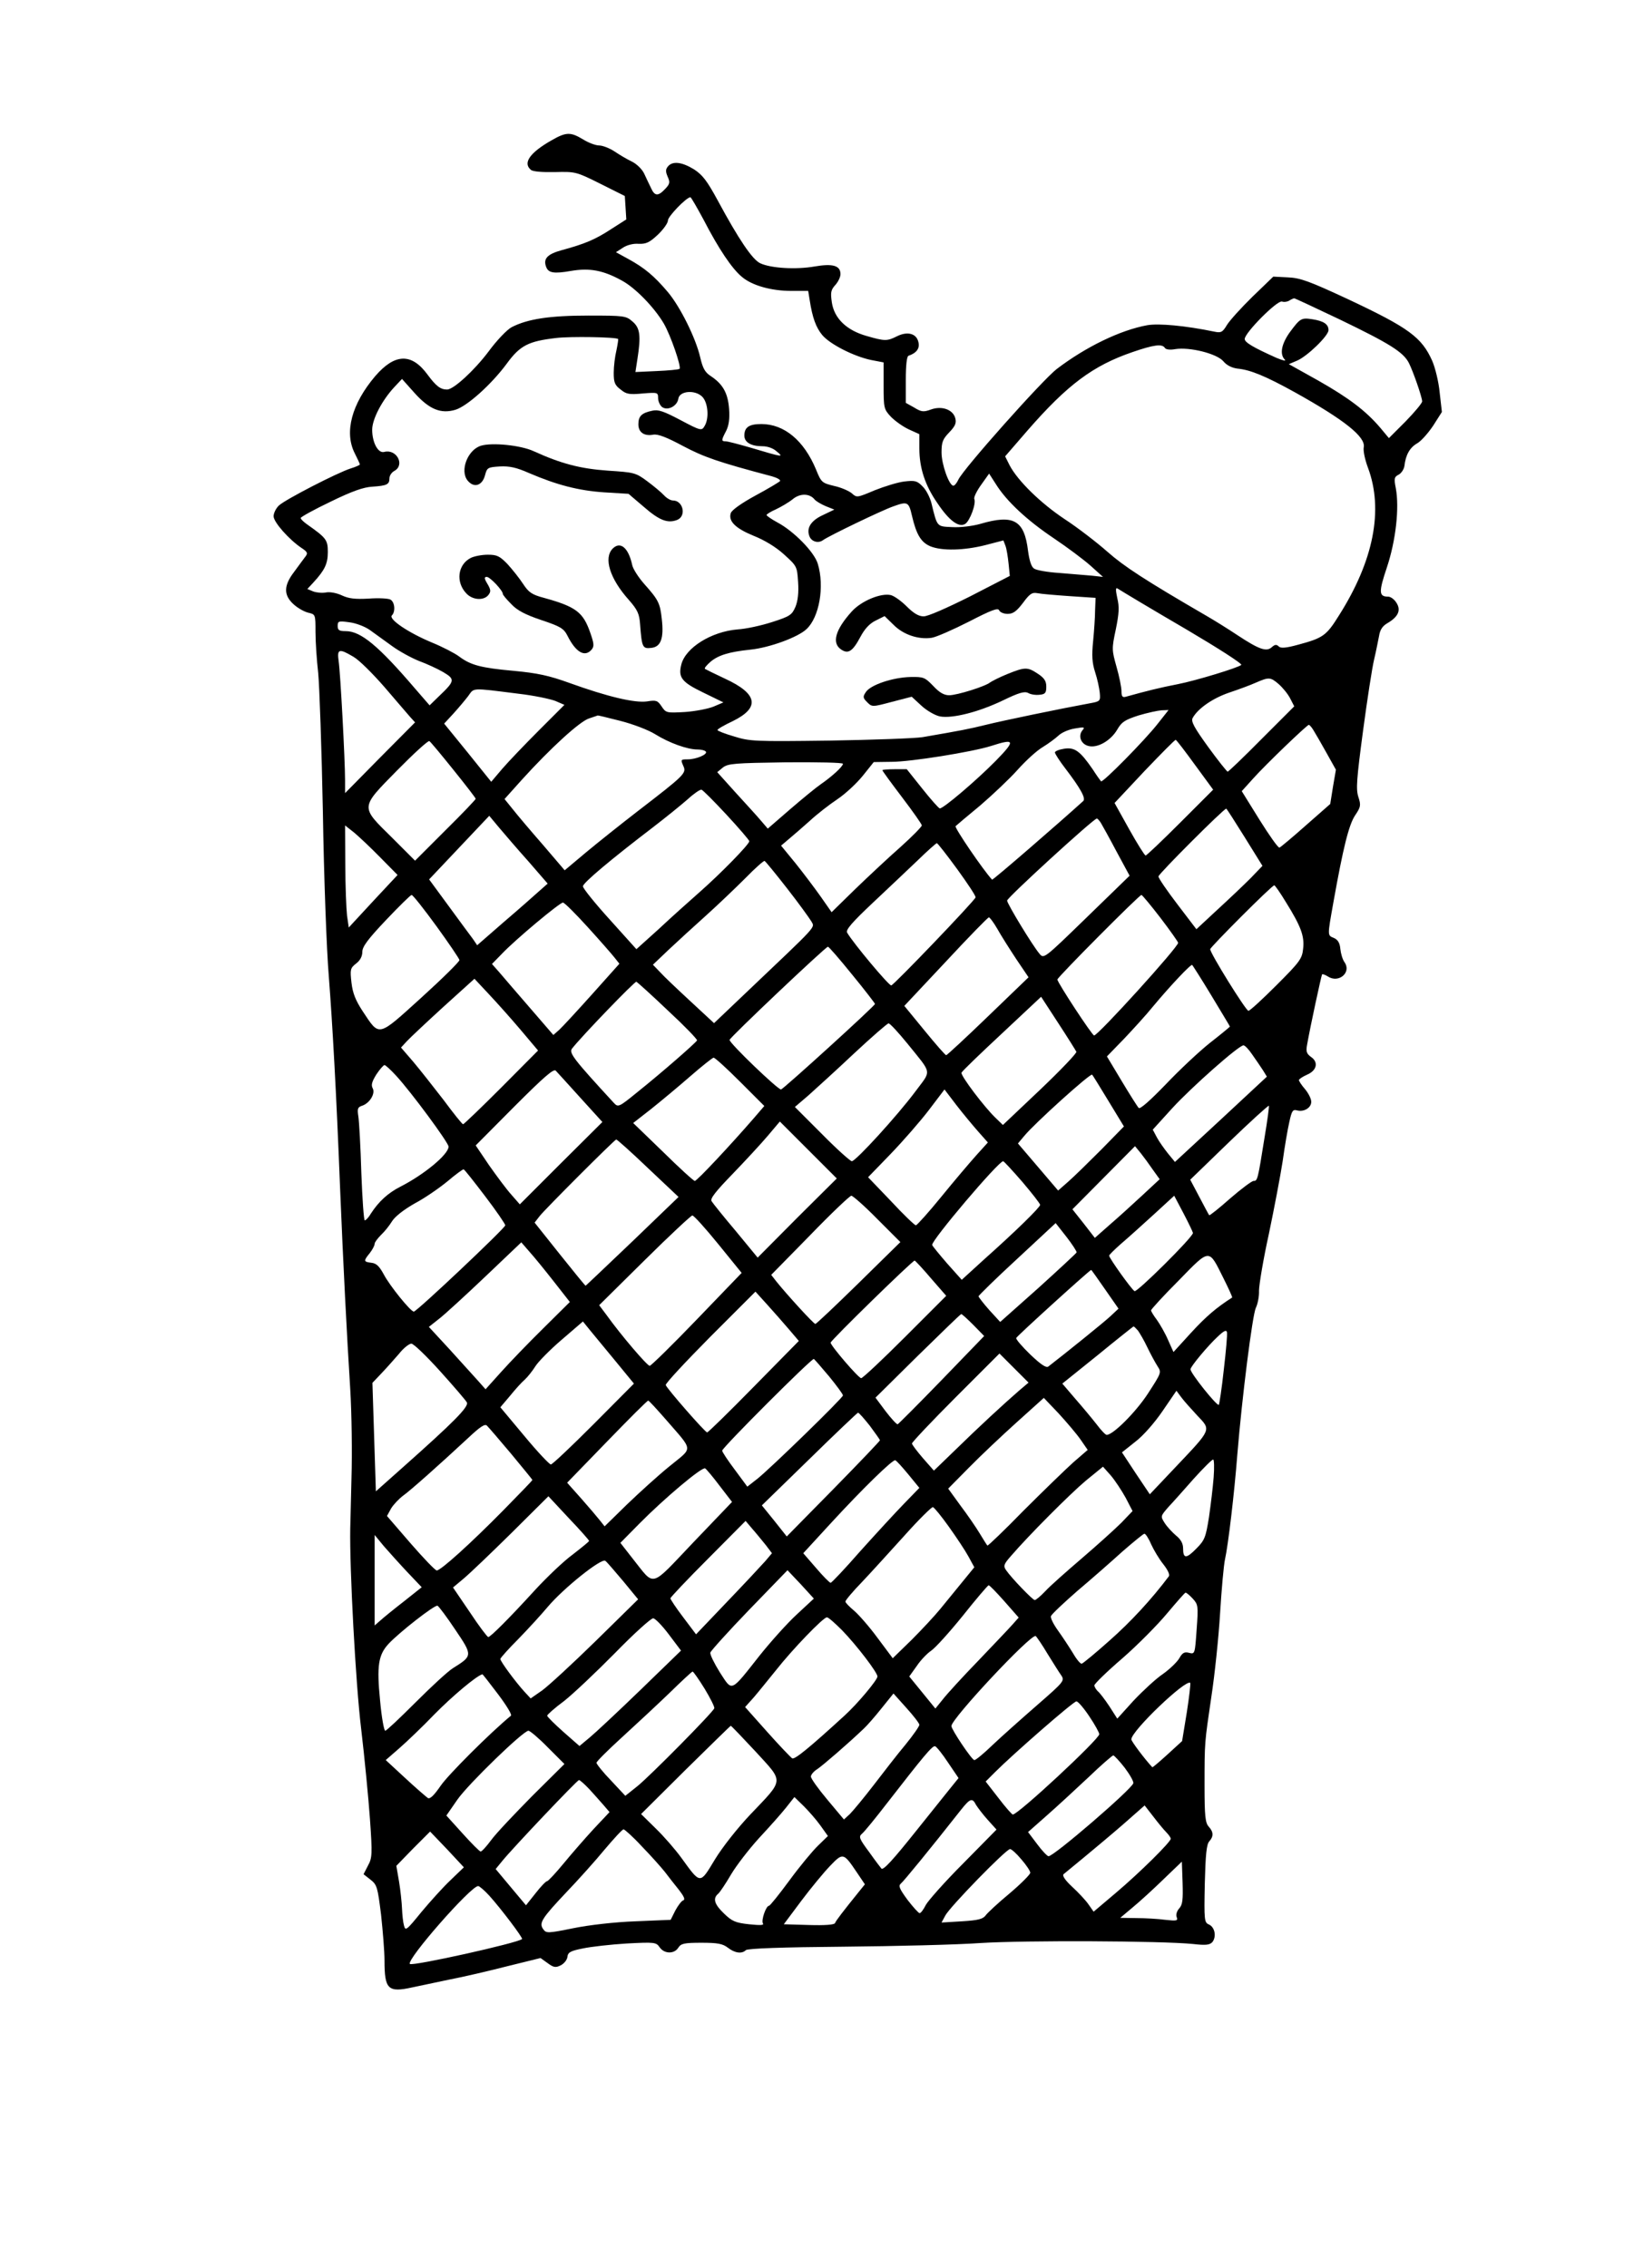 <?xml version="1.0" standalone="no"?>
<!DOCTYPE svg PUBLIC "-//W3C//DTD SVG 20010904//EN"
 "http://www.w3.org/TR/2001/REC-SVG-20010904/DTD/svg10.dtd">
<svg version="1.0" xmlns="http://www.w3.org/2000/svg"
 width="667pt" height="920pt" viewBox="0 0 667 920"
 preserveAspectRatio="xMidYMid meet">
<g transform="translate(0,920) scale(0.1,-0.1)"
fill="#000000" stroke="none">
<path d="M2238 8631 c-88 -50 -118 -92 -84 -120 8 -7 46 -10 97 -9 83 2 86 2
184 -47 l100 -50 3 -47 3 -48 -61 -39 c-64 -42 -106 -60 -202 -86 -58 -16 -75
-35 -62 -68 9 -24 31 -28 100 -16 76 13 131 3 207 -39 54 -29 131 -108 170
-174 28 -48 72 -176 64 -184 -3 -3 -45 -7 -92 -9 l-87 -4 8 52 c15 95 11 127
-20 153 -26 23 -34 24 -179 24 -158 0 -247 -14 -311 -47 -19 -10 -61 -54 -94
-99 -58 -77 -142 -154 -168 -154 -27 0 -45 14 -79 60 -65 89 -133 87 -213 -6
-95 -112 -126 -227 -83 -312 11 -22 21 -43 21 -46 0 -2 -17 -10 -37 -16 -56
-18 -265 -126 -291 -150 -12 -11 -22 -31 -22 -44 0 -24 63 -95 114 -129 24
-16 26 -21 14 -36 -7 -10 -28 -37 -45 -61 -42 -55 -43 -93 -3 -130 17 -16 44
-31 60 -35 30 -7 30 -7 30 -78 0 -40 5 -115 11 -167 5 -52 14 -306 19 -565 4
-258 15 -558 24 -665 15 -196 30 -459 46 -865 12 -292 27 -590 41 -810 6 -99
8 -261 5 -360 -2 -99 -5 -191 -5 -205 -3 -162 22 -630 44 -810 14 -118 30
-284 36 -369 10 -142 9 -157 -8 -188 l-18 -35 28 -22 c27 -21 29 -31 43 -142
7 -65 14 -149 14 -186 0 -117 14 -131 113 -109 23 5 89 19 147 31 58 11 165
36 239 55 l134 33 28 -20 c24 -18 33 -20 53 -10 13 6 26 21 28 34 2 19 12 25
63 35 33 7 113 16 178 20 113 6 119 5 133 -15 19 -28 60 -28 76 -2 11 17 24
20 94 20 66 0 86 -4 107 -20 28 -22 57 -26 73 -10 7 7 150 12 395 14 211 2
463 8 559 15 175 11 732 9 860 -4 53 -6 68 -4 79 8 17 22 10 60 -14 71 -19 8
-20 17 -17 165 3 117 7 160 18 172 18 20 18 38 -2 60 -14 15 -17 44 -17 166 0
180 0 172 28 363 13 85 29 236 35 335 6 99 15 198 20 220 13 58 38 269 50 425
19 232 61 564 75 595 8 16 14 48 13 70 0 22 17 126 40 230 22 105 47 237 56
295 8 58 20 129 27 159 10 46 14 52 32 47 28 -7 57 11 57 35 0 12 -11 34 -25
51 -14 16 -25 33 -25 37 0 4 15 14 33 22 40 17 47 51 16 72 -18 13 -21 22 -16
49 13 74 58 282 61 286 2 2 13 -2 24 -9 44 -28 96 17 67 58 -8 11 -15 35 -17
54 -2 24 -10 37 -25 44 -28 12 -28 5 -3 146 39 218 62 313 88 352 23 34 24 41
13 75 -10 31 -7 72 19 267 17 127 37 257 45 290 8 33 16 76 20 95 4 26 14 41
35 53 44 26 55 53 35 83 -8 13 -23 24 -33 24 -38 0 -39 18 -5 119 36 108 51
241 36 321 -8 40 -6 46 12 55 11 6 21 22 23 35 5 45 22 75 52 92 16 9 45 42
65 72 l35 55 -9 79 c-4 43 -18 100 -30 128 -43 96 -94 134 -343 251 -155 72
-192 86 -243 88 l-59 3 -84 -81 c-46 -45 -93 -97 -104 -115 -18 -30 -24 -33
-52 -27 -116 24 -224 34 -271 26 -110 -20 -250 -88 -368 -178 -58 -45 -380
-406 -399 -449 -6 -13 -15 -24 -20 -24 -17 0 -48 86 -48 135 0 42 5 54 31 81
24 25 30 38 25 57 -9 36 -55 52 -99 36 -30 -11 -39 -10 -68 8 l-34 19 0 94 c0
58 4 95 11 97 33 11 47 31 40 56 -8 35 -45 44 -87 23 -40 -20 -49 -20 -122 1
-82 23 -132 71 -142 136 -6 41 -4 51 14 71 11 12 21 32 21 44 0 35 -31 44
-106 31 -75 -13 -176 -7 -219 13 -32 14 -89 99 -173 255 -43 79 -61 103 -96
126 -49 30 -87 35 -106 12 -10 -12 -10 -21 -1 -42 10 -22 9 -29 -10 -49 -29
-31 -43 -30 -58 4 -7 15 -20 41 -28 59 -9 18 -31 39 -50 48 -19 9 -51 28 -70
41 -20 13 -48 24 -62 24 -14 0 -44 11 -66 25 -50 30 -68 30 -127 -4z m617
-323 c61 -118 115 -198 155 -231 41 -35 119 -57 201 -57 l68 0 6 -37 c11 -72
26 -112 51 -142 31 -37 127 -86 197 -101 l52 -10 0 -95 c0 -90 1 -95 30 -126
17 -17 49 -40 73 -51 l42 -19 0 -58 c0 -79 23 -150 74 -223 47 -70 86 -99 112
-83 19 12 45 82 37 101 -3 7 10 33 28 58 l32 45 27 -42 c44 -71 129 -149 235
-220 55 -37 122 -87 150 -112 l50 -45 -45 5 c-25 2 -84 7 -132 11 -47 3 -94
11 -103 18 -11 7 -19 34 -24 71 -15 125 -58 150 -194 110 -32 -9 -81 -15 -114
-13 -63 3 -60 -1 -84 97 -6 24 -22 55 -36 68 -22 23 -31 25 -74 20 -26 -3 -81
-20 -121 -36 -71 -30 -72 -30 -92 -12 -12 10 -44 24 -72 30 -49 12 -52 14 -73
66 -49 118 -129 185 -222 185 -50 0 -69 -13 -69 -47 0 -27 27 -43 73 -43 21 0
44 -8 58 -21 29 -24 29 -25 -105 15 -48 14 -94 26 -102 26 -18 0 -18 4 2 42
11 22 15 49 12 90 -5 64 -25 100 -75 133 -23 15 -32 32 -42 75 -18 79 -82 207
-132 266 -55 65 -95 98 -159 133 l-51 28 28 18 c16 11 43 18 64 16 30 -1 44 5
78 37 22 21 41 47 41 58 0 16 74 93 91 94 3 0 27 -42 54 -92z m2581 -404 c203
-98 257 -132 280 -176 18 -36 53 -137 54 -156 0 -7 -30 -43 -67 -81 l-68 -68
-35 42 c-58 68 -126 120 -251 191 l-120 67 33 14 c41 17 128 101 128 124 0 24
-20 37 -65 44 -46 7 -50 4 -93 -54 -33 -47 -41 -88 -19 -110 6 -7 -8 -3 -33 7
-94 42 -130 63 -130 77 0 25 131 157 151 152 9 -3 23 -1 30 4 8 5 17 9 20 9 3
0 86 -39 185 -86z m-2928 -79 c1 -1 -2 -22 -7 -46 -6 -24 -11 -65 -11 -91 0
-39 4 -50 28 -68 23 -19 35 -21 90 -16 60 5 62 4 62 -18 0 -13 7 -29 15 -36
22 -18 62 2 67 32 4 33 68 38 97 9 24 -24 29 -89 9 -120 -11 -19 -16 -18 -97
25 -68 36 -91 44 -115 38 -43 -9 -56 -22 -56 -55 0 -33 24 -49 61 -42 18 3 53
-10 120 -46 85 -45 142 -65 361 -123 21 -6 35 -14 33 -19 -3 -4 -48 -31 -100
-59 -57 -31 -96 -59 -100 -71 -11 -33 19 -62 92 -92 43 -17 90 -45 123 -75 53
-48 54 -49 58 -113 3 -43 -1 -77 -11 -101 -14 -32 -22 -38 -94 -61 -43 -14
-106 -28 -141 -30 -106 -9 -211 -74 -228 -143 -13 -52 2 -71 89 -113 l82 -40
-40 -17 c-22 -9 -74 -19 -116 -22 -75 -4 -77 -4 -95 23 -16 24 -22 26 -59 20
-50 -7 -160 19 -315 75 -83 30 -130 40 -226 49 -133 12 -174 23 -221 58 -17
13 -67 39 -111 57 -96 40 -177 95 -162 110 15 15 12 54 -6 64 -9 5 -49 7 -88
4 -56 -3 -81 0 -109 13 -21 10 -49 15 -64 12 -15 -3 -38 -1 -52 4 l-24 10 25
27 c46 50 58 76 58 123 0 49 -6 57 -84 112 -14 10 -26 21 -26 26 0 4 54 34
121 66 88 43 134 59 170 61 59 4 69 9 69 34 0 11 9 24 20 30 44 24 9 90 -41
77 -25 -7 -49 38 -49 90 0 43 40 119 89 172 l32 34 50 -56 c60 -67 107 -87
167 -69 48 15 146 103 208 187 54 74 88 91 200 104 57 7 242 4 252 -4z m2218
-36 c4 -7 21 -9 43 -5 58 9 167 -18 194 -49 14 -17 35 -27 57 -30 53 -5 114
-30 235 -97 199 -111 286 -180 278 -222 -3 -14 5 -51 17 -83 64 -171 23 -378
-118 -600 -51 -82 -65 -91 -165 -118 -51 -14 -71 -15 -79 -7 -9 9 -16 8 -28
-3 -22 -20 -52 -9 -140 49 -36 24 -92 59 -125 78 -248 144 -334 200 -402 260
-43 38 -121 98 -173 132 -98 65 -191 156 -224 219 l-18 36 90 104 c162 186
266 264 427 319 87 30 120 34 131 17z m-1421 -615 c6 -7 26 -19 45 -27 l35
-14 -48 -23 c-47 -22 -66 -52 -53 -85 8 -22 36 -30 55 -16 23 17 239 121 285
137 58 21 63 19 76 -38 18 -77 37 -108 75 -124 47 -19 136 -17 223 5 l73 19 8
-21 c5 -12 10 -45 13 -73 l5 -50 -161 -83 c-94 -47 -173 -82 -189 -81 -20 0
-41 13 -68 40 -22 22 -50 42 -64 46 -40 10 -120 -23 -159 -66 -67 -74 -82
-128 -44 -154 29 -20 47 -9 79 51 17 32 37 54 62 66 l36 18 36 -35 c39 -40
101 -61 155 -53 19 3 87 33 152 66 91 47 118 57 122 45 3 -7 18 -14 34 -14 22
0 36 10 62 44 28 38 37 44 59 40 14 -3 73 -8 131 -12 l105 -7 -2 -50 c0 -27
-4 -84 -8 -126 -6 -58 -4 -88 8 -125 9 -27 17 -65 19 -84 3 -34 2 -35 -42 -43
-115 -21 -352 -70 -420 -87 -69 -17 -100 -23 -257 -50 -32 -5 -202 -11 -378
-14 -305 -4 -323 -3 -387 17 -38 11 -68 23 -67 26 0 4 28 20 62 36 112 55 101
111 -31 172 -43 20 -79 38 -82 40 -3 3 7 15 23 29 31 26 74 40 162 49 77 8
192 50 227 83 52 48 74 173 46 265 -14 48 -98 133 -164 168 -24 13 -44 27 -44
30 0 3 17 14 38 23 21 10 52 28 68 41 30 25 69 24 89 -1z m1325 -419 c47 -28
130 -77 185 -109 122 -72 226 -138 221 -143 -11 -11 -185 -64 -257 -78 -72
-14 -125 -27 -211 -51 -14 -4 -18 1 -18 23 0 15 -9 60 -20 98 -19 68 -20 73
-3 152 13 64 15 91 6 127 -7 33 -7 44 1 39 6 -4 49 -30 96 -58z m-3130 -110
c19 -14 60 -43 90 -65 30 -22 80 -49 110 -61 30 -11 74 -31 98 -45 49 -29 48
-36 -16 -97 l-39 -38 -59 68 c-148 173 -220 233 -281 233 -27 0 -33 4 -33 21
0 20 4 21 47 15 26 -3 63 -17 83 -31z m-66 -109 c23 -13 79 -69 126 -123 46
-54 93 -108 104 -121 l20 -22 -142 -143 -142 -144 0 51 c0 84 -19 438 -26 484
-7 50 1 53 60 18z m3753 -110 c16 -14 37 -39 47 -58 l17 -33 -132 -132 c-72
-73 -135 -133 -138 -133 -3 0 -39 45 -79 100 -57 79 -71 104 -63 118 21 38 80
79 146 102 39 13 88 31 110 41 53 23 59 23 92 -5z m-3082 -40 c61 -7 127 -21
148 -29 l37 -16 -103 -103 c-57 -57 -124 -127 -149 -156 l-45 -53 -95 118 -96
118 37 40 c20 22 47 54 60 71 26 35 8 35 206 10z m2591 -123 c-50 -64 -223
-240 -229 -232 -2 2 -18 24 -34 49 -51 74 -73 90 -116 83 -20 -3 -37 -10 -37
-15 0 -5 19 -35 43 -66 61 -80 83 -120 72 -131 -96 -87 -367 -322 -370 -319
-37 40 -154 212 -148 217 4 4 49 42 100 84 50 43 119 108 152 145 33 37 78 78
102 92 23 14 51 35 63 46 12 12 41 25 66 29 40 7 43 6 31 -8 -18 -23 -5 -56
26 -63 36 -9 90 22 116 67 18 31 31 39 86 57 37 11 79 20 94 21 l28 1 -45 -57z
m-2179 13 c51 -13 114 -37 141 -54 58 -36 131 -62 172 -62 16 0 31 -4 34 -9 7
-11 -39 -31 -74 -31 -28 0 -29 -1 -18 -26 14 -30 8 -36 -187 -186 -66 -51
-159 -125 -207 -165 l-87 -73 -88 103 c-49 56 -104 121 -122 144 l-34 42 70
78 c116 128 235 237 273 249 19 6 35 12 35 12 0 1 41 -9 92 -22z m2812 -38 c8
-13 32 -54 53 -92 l38 -68 -12 -70 -11 -69 -99 -87 c-54 -48 -102 -88 -107
-90 -5 -2 -41 49 -81 113 l-72 116 47 52 c51 57 217 216 225 217 3 0 12 -10
19 -22z m-3489 -161 c50 -62 90 -114 90 -117 0 -3 -55 -61 -123 -128 l-123
-123 -92 92 c-131 129 -132 120 18 273 68 69 127 123 132 120 5 -3 49 -56 98
-117z m3008 21 l74 -101 -133 -133 c-74 -74 -137 -134 -141 -134 -4 0 -34 48
-67 107 l-59 106 121 129 c67 70 124 128 127 127 3 0 38 -46 78 -101z m-808
16 c-80 -81 -213 -194 -227 -193 -4 0 -36 36 -71 80 l-63 79 -49 0 c-28 0 -50
-2 -50 -4 0 -3 36 -52 80 -110 44 -58 80 -109 80 -114 0 -5 -39 -45 -87 -88
-49 -43 -131 -120 -184 -171 l-95 -93 -44 63 c-24 34 -70 95 -102 135 l-59 72
33 28 c18 15 56 48 84 73 28 26 78 65 111 87 33 22 79 65 104 96 l44 55 73 1
c77 0 326 40 402 64 99 32 101 23 20 -60z m-620 -12 c0 -11 -45 -52 -90 -83
-19 -13 -75 -59 -125 -102 l-90 -78 -30 35 c-16 19 -63 70 -103 114 l-72 80
23 19 c21 16 48 18 255 21 128 1 232 -1 232 -6z m-472 -207 c51 -55 92 -103
92 -107 0 -13 -118 -133 -201 -206 -42 -37 -117 -104 -166 -150 l-91 -82 -108
120 c-60 66 -109 127 -109 135 0 14 116 111 285 240 52 40 115 91 140 113 25
23 50 40 56 39 5 -1 51 -47 102 -102z m2102 -91 l72 -116 -48 -50 c-27 -27
-88 -85 -135 -128 l-85 -79 -77 101 c-42 55 -77 106 -77 113 0 10 265 275 275
275 2 0 35 -52 75 -116z m-2906 -98 l78 -90 -34 -30 c-19 -17 -83 -74 -143
-125 l-109 -95 -17 25 c-10 13 -54 73 -98 133 l-80 109 122 129 122 129 40
-48 c22 -26 75 -88 119 -137z m2322 157 c6 -10 35 -62 64 -117 l53 -98 -174
-169 c-174 -169 -174 -169 -192 -147 -28 33 -130 201 -131 215 -1 11 350 332
364 333 3 0 10 -8 16 -17z m-2922 -142 l69 -70 -99 -106 -99 -107 -7 48 c-3
27 -7 120 -7 207 l-1 159 38 -30 c20 -17 68 -62 106 -101z m2340 -47 c42 -58
76 -109 74 -114 -5 -15 -331 -355 -342 -357 -9 -2 -154 171 -179 214 -7 11 21
43 104 121 63 59 145 137 184 174 38 37 73 68 76 68 3 0 40 -47 83 -106z
m-691 -77 c47 -60 90 -120 98 -133 15 -29 36 -5 -270 -296 l-124 -118 -96 89
c-53 49 -109 102 -124 119 l-28 29 63 60 c35 33 104 96 153 140 50 45 121 113
160 152 38 39 73 70 77 69 4 -2 45 -52 91 -111z m2024 -56 c61 -98 76 -138 70
-189 -4 -41 -14 -54 -108 -148 -57 -57 -108 -104 -114 -104 -10 0 -155 233
-155 250 0 8 251 260 260 259 3 0 24 -30 47 -68z m-3446 -98 c50 -69 92 -131
93 -137 1 -6 -69 -75 -155 -153 -179 -162 -168 -159 -238 -54 -28 43 -40 72
-45 115 -6 54 -5 59 19 78 16 12 25 29 25 47 0 21 22 51 96 129 53 56 100 102
104 102 5 0 50 -57 101 -127z m2938 33 c39 -51 71 -97 71 -100 0 -18 -325
-376 -341 -376 -8 0 -149 215 -149 227 0 9 332 343 341 343 3 0 38 -42 78 -94z
m-2324 -37 c50 -55 99 -111 109 -124 l19 -24 -110 -123 c-61 -68 -121 -133
-134 -145 l-24 -21 -95 110 c-52 60 -108 125 -124 144 l-30 34 40 41 c56 59
236 209 248 208 6 0 52 -46 101 -100z m1661 -6 c15 -27 50 -82 77 -123 l50
-74 -164 -158 c-90 -87 -167 -158 -170 -158 -4 0 -43 45 -88 100 l-82 100 168
179 c92 99 171 180 175 180 3 1 19 -20 34 -46z m-588 -187 c51 -62 92 -116 92
-118 0 -8 -368 -342 -381 -347 -11 -3 -209 187 -209 201 0 9 390 378 399 378
4 0 48 -51 99 -114z m1458 -86 c40 -67 74 -122 74 -124 0 -1 -36 -31 -81 -66
-44 -35 -125 -111 -180 -169 -61 -63 -103 -101 -109 -95 -5 5 -36 54 -69 109
l-60 100 68 70 c37 39 92 99 121 135 65 78 152 171 157 166 2 -2 38 -58 79
-126z m-2803 -138 l70 -83 -149 -150 c-82 -82 -152 -149 -155 -149 -4 0 -39
44 -79 98 -41 53 -96 123 -123 155 l-50 58 24 26 c13 14 80 77 149 140 l125
113 58 -62 c33 -35 91 -100 130 -146z m597 79 c67 -62 120 -117 118 -121 -4
-9 -141 -129 -241 -209 -76 -62 -79 -63 -96 -45 -164 178 -184 204 -170 221
39 50 254 273 261 271 4 -2 62 -54 128 -117z m1657 -167 c2 -6 -64 -75 -147
-154 l-151 -143 -30 29 c-45 43 -142 171 -138 183 2 6 76 77 164 159 l159 149
69 -106 c38 -58 71 -111 74 -117z m-687 35 c104 -129 100 -107 34 -196 -73
-98 -242 -283 -258 -283 -6 0 -61 49 -121 110 l-110 110 55 47 c30 27 114 103
185 170 72 67 135 122 140 122 6 0 39 -36 75 -80z m1401 -47 c14 -20 34 -49
43 -63 l16 -26 -186 -173 -187 -173 -28 34 c-15 19 -36 48 -45 65 l-17 32 79
87 c79 86 270 255 289 255 6 0 22 -17 36 -38z m-2078 -110 l98 -98 -43 -50
c-91 -105 -230 -254 -239 -254 -5 0 -63 53 -129 118 l-121 117 73 57 c40 32
111 91 158 132 47 41 90 75 95 76 6 0 54 -44 108 -98z m-1396 25 c61 -66 213
-272 213 -288 -1 -32 -99 -113 -195 -162 -51 -26 -88 -60 -120 -109 -9 -16
-21 -28 -25 -28 -4 0 -10 87 -14 193 -3 105 -9 208 -12 228 -5 32 -3 38 15 44
31 10 55 50 43 71 -7 13 -3 27 15 56 14 21 29 38 33 38 4 0 25 -19 47 -43z
m748 -90 l89 -98 -168 -167 -167 -167 -35 40 c-19 21 -59 75 -90 119 l-54 80
157 158 c120 120 160 155 168 145 6 -6 51 -56 100 -110z m2143 -14 l62 -102
-92 -94 c-51 -51 -111 -110 -134 -130 l-41 -36 -81 95 -82 96 26 31 c41 50
268 255 275 248 3 -3 33 -52 67 -108z m-529 -123 l39 -44 -47 -52 c-25 -28
-89 -103 -141 -167 -52 -64 -99 -116 -104 -117 -5 0 -51 44 -101 98 l-93 97
92 95 c50 52 120 132 155 178 l63 83 48 -63 c27 -35 67 -83 89 -108z m1161
-27 c-27 -169 -28 -173 -44 -173 -7 0 -50 -32 -95 -71 -45 -40 -83 -70 -85
-68 -2 2 -20 36 -40 74 l-37 70 157 152 c87 84 160 150 162 148 2 -1 -6 -61
-18 -132z m-1896 -323 l-160 -161 -89 108 c-50 59 -94 114 -98 121 -7 10 18
41 85 110 52 54 116 123 143 155 l49 58 115 -115 116 -116 -161 -160z m-605
202 l124 -117 -187 -180 c-104 -99 -189 -180 -190 -180 -2 0 -49 58 -105 128
l-102 128 21 27 c21 27 301 307 310 310 3 1 61 -51 129 -116z m2048 -6 l28
-39 -71 -66 c-39 -36 -98 -90 -132 -119 l-60 -53 -45 58 -46 58 127 128 127
128 23 -28 c12 -15 34 -45 49 -67z m-529 -50 c39 -46 72 -88 72 -93 0 -10 -99
-107 -227 -221 l-91 -83 -59 66 c-32 37 -59 70 -61 75 -6 16 269 340 288 340
3 0 38 -38 78 -84z m-2179 -59 c45 -59 81 -112 81 -117 0 -11 -359 -350 -371
-350 -13 0 -98 105 -122 151 -18 33 -30 45 -50 47 -32 4 -33 7 -7 39 11 14 20
31 20 38 0 6 12 22 26 36 14 13 34 38 45 56 12 19 48 47 92 72 40 21 99 62
132 89 33 28 63 50 66 49 4 -1 43 -51 88 -110z m1590 -91 l94 -94 -169 -166
c-93 -91 -172 -166 -176 -166 -7 0 -118 122 -158 172 l-21 27 157 160 c86 89
162 161 168 161 6 0 54 -42 105 -94z m1281 -57 c0 -17 -227 -242 -237 -236
-13 8 -103 134 -103 144 0 3 21 24 47 47 26 22 86 76 132 118 l85 78 38 -72
c21 -40 38 -76 38 -79z m-1926 -45 l95 -117 -181 -188 c-100 -104 -187 -189
-192 -189 -11 1 -117 125 -175 206 l-30 40 184 182 c101 100 189 182 194 182
6 0 53 -52 105 -116z m1454 -34 c-2 -4 -72 -69 -156 -145 l-154 -137 -44 48
c-24 27 -43 52 -44 56 0 3 70 72 157 152 l156 145 44 -56 c24 -31 42 -59 41
-63z m-2121 -118 l65 -83 -108 -107 c-60 -59 -137 -139 -171 -177 l-63 -70
-31 35 c-17 19 -69 76 -115 127 l-84 91 43 34 c23 18 107 95 187 171 l145 138
33 -38 c19 -21 63 -75 99 -121z m2717 13 c21 -42 37 -77 35 -78 -64 -41 -105
-76 -165 -141 l-73 -80 -22 49 c-12 28 -33 64 -45 81 -13 17 -24 35 -24 39 0
4 50 59 112 121 129 132 121 131 182 9z m-1186 -1 l61 -70 -167 -167 c-92 -92
-172 -167 -178 -167 -11 0 -124 132 -124 144 0 9 335 336 341 333 3 -1 34 -34
67 -73z m705 -43 l55 -79 -32 -30 c-24 -23 -188 -155 -253 -205 -9 -6 -31 9
-73 49 -33 32 -59 62 -57 67 2 7 296 274 304 276 1 1 26 -35 56 -78z m-1282
-163 l40 -47 -182 -185 c-101 -103 -186 -186 -190 -186 -8 0 -162 176 -168
192 -2 6 79 93 180 195 l184 184 48 -53 c26 -29 66 -74 88 -100z m748 18 l44
-45 -172 -178 c-95 -98 -176 -179 -179 -180 -4 -1 -26 23 -49 53 l-41 55 171
169 c95 93 174 170 177 170 3 0 25 -20 49 -44z m-1450 -149 l73 -89 -163 -164
c-90 -90 -168 -164 -174 -164 -6 0 -55 52 -108 116 l-97 116 39 46 c21 26 48
56 60 66 12 11 31 35 43 54 11 18 59 67 107 108 l86 74 30 -37 c17 -20 63 -77
104 -126z m2118 126 c7 -10 25 -40 38 -68 13 -27 32 -62 41 -76 17 -26 16 -27
-39 -112 -49 -75 -141 -167 -167 -167 -5 0 -23 19 -41 43 -18 23 -57 70 -86
103 l-53 62 143 115 c78 64 144 116 146 117 2 0 10 -8 18 -17z m348 -160 c-8
-75 -18 -139 -20 -141 -7 -7 -115 128 -115 144 0 11 71 96 110 132 26 25 36
29 38 18 2 -8 -4 -77 -13 -153z m-3180 -4 c55 -61 104 -118 109 -127 10 -17
-54 -81 -260 -264 l-109 -97 -7 220 -7 220 37 39 c20 21 52 57 71 79 18 23 41
41 50 41 9 0 61 -50 116 -111z m2349 -80 c-61 -53 -161 -145 -257 -239 l-88
-85 -44 50 c-24 28 -44 54 -45 60 0 5 80 90 177 187 l178 178 59 -59 59 -59
-39 -33z m-770 58 c31 -38 56 -72 56 -77 0 -10 -292 -294 -347 -338 l-41 -32
-51 69 c-28 37 -51 72 -51 77 0 12 363 375 372 372 3 -2 31 -34 62 -71z m1494
-159 c56 -59 59 -53 -86 -206 l-107 -113 -57 85 -56 85 54 43 c32 24 79 78
111 125 l56 82 20 -27 c11 -15 41 -48 65 -74z m-474 -97 l29 -42 -59 -51 c-32
-29 -123 -117 -202 -196 -78 -80 -144 -143 -146 -141 -2 2 -16 24 -31 49 -15
25 -50 76 -78 113 l-50 69 84 85 c46 47 134 130 194 184 l110 99 60 -63 c33
-36 73 -83 89 -106z m-1684 83 c115 -133 113 -112 18 -190 -46 -37 -124 -108
-174 -156 l-91 -89 -19 24 c-11 14 -45 54 -76 89 l-57 64 162 167 c89 92 164
167 167 166 3 0 34 -34 70 -75z m829 -27 c22 -30 41 -56 41 -59 0 -3 -85 -92
-189 -198 l-189 -192 -50 63 -51 63 192 187 c106 104 195 188 198 189 4 0 25
-24 48 -53z m-1455 -114 c47 -57 86 -104 86 -106 0 -2 -53 -57 -118 -123 -135
-137 -254 -244 -270 -244 -6 0 -54 50 -107 111 l-95 110 17 31 c10 16 32 39
48 51 31 22 151 129 264 234 51 48 69 59 77 50 7 -7 51 -58 98 -114z m1611
-83 l45 -55 -63 -65 c-35 -36 -114 -122 -177 -192 -62 -71 -116 -128 -120
-128 -4 0 -31 27 -59 60 l-52 60 113 123 c127 138 249 257 260 254 5 -1 28
-27 53 -57z m1239 -12 c-3 -40 -12 -113 -19 -162 -13 -81 -17 -93 -51 -127
-41 -42 -54 -42 -54 1 0 19 -9 36 -29 52 -15 13 -36 35 -46 51 -17 27 -17 27
16 65 19 20 65 72 103 115 38 42 73 77 78 77 4 0 5 -33 2 -72z m-2004 -35 l50
-65 -157 -164 c-179 -188 -154 -181 -246 -66 l-50 64 79 80 c100 101 253 230
265 222 5 -3 32 -35 59 -71z m1647 -48 l28 -54 -45 -47 c-25 -25 -97 -90 -160
-144 -63 -54 -131 -114 -149 -134 -19 -20 -38 -36 -43 -36 -8 0 -94 89 -116
121 -12 17 -10 24 19 57 74 86 240 252 304 306 l70 57 32 -36 c17 -20 44 -61
60 -90z m-2177 -175 c0 -3 -30 -27 -66 -55 -37 -27 -105 -92 -153 -144 -104
-114 -181 -191 -190 -191 -4 0 -38 45 -75 101 l-68 100 43 36 c24 20 112 104
194 185 l150 149 82 -88 c46 -48 83 -90 83 -93z m1460 57 c30 -42 66 -96 79
-120 l24 -44 -49 -60 c-27 -33 -67 -82 -89 -109 -22 -27 -74 -83 -116 -125
l-77 -75 -62 83 c-33 45 -77 95 -95 110 -19 16 -35 32 -35 37 0 5 30 41 68 80
37 39 114 124 172 188 58 65 110 116 115 115 6 -2 35 -38 65 -80z m-743 -74
l25 -33 -27 -32 c-16 -18 -85 -92 -155 -165 l-126 -132 -52 69 c-29 38 -52 73
-52 77 0 4 69 77 153 161 l152 153 28 -33 c16 -18 40 -48 54 -65z m1563 4 c11
-24 33 -61 50 -82 18 -23 27 -42 22 -49 -70 -93 -154 -184 -239 -259 -57 -51
-108 -93 -114 -95 -5 -2 -21 17 -36 43 -16 26 -43 67 -61 92 -18 25 -31 51
-28 58 3 8 51 53 107 102 57 48 139 120 183 160 45 39 85 72 89 72 4 1 17 -18
27 -42z m-3017 -114 l58 -61 -73 -58 c-40 -31 -83 -66 -95 -77 l-23 -20 0 183
0 184 37 -45 c21 -24 64 -72 96 -106z m876 -37 l60 -73 -172 -169 c-95 -93
-193 -183 -218 -201 l-46 -32 -25 27 c-35 38 -98 123 -98 133 0 4 33 41 73 81
39 40 93 99 119 130 64 76 219 200 234 187 7 -5 39 -43 73 -83z m703 -135
c-39 -36 -106 -111 -150 -166 -120 -152 -110 -147 -161 -69 -23 37 -41 73 -39
81 2 7 73 86 158 174 l155 160 54 -57 53 -58 -70 -65z m843 54 l58 -66 -24
-27 c-13 -15 -76 -81 -139 -147 -64 -66 -129 -137 -145 -158 l-30 -37 -53 65
-53 65 30 42 c16 24 42 51 58 62 16 10 74 74 129 142 54 68 102 124 105 124 4
0 32 -29 64 -65z m764 11 c22 -24 23 -29 16 -125 -7 -100 -7 -101 -31 -95 -19
5 -27 0 -40 -23 -9 -15 -39 -44 -66 -63 -27 -18 -80 -67 -118 -107 l-67 -74
-32 50 c-18 27 -39 55 -47 61 -7 7 -14 18 -14 24 0 6 51 56 114 110 63 55 144
137 182 183 38 45 71 83 74 83 4 0 17 -11 29 -24z m-2992 -126 c71 -105 71
-106 -9 -156 -21 -13 -89 -76 -152 -139 -63 -63 -118 -115 -123 -115 -5 0 -15
55 -21 123 -14 141 -7 185 35 230 43 46 186 158 198 154 5 -2 38 -46 72 -97z
m867 -20 l49 -65 -164 -159 c-90 -87 -183 -174 -206 -193 l-42 -35 -66 58
c-36 32 -65 61 -65 65 0 4 30 31 68 59 37 29 130 117 207 195 77 79 147 142
155 141 8 0 37 -30 64 -66z m702 18 c61 -63 144 -172 144 -188 0 -14 -82 -112
-134 -159 -142 -130 -202 -179 -212 -173 -6 4 -52 52 -101 107 l-90 101 35 39
c19 22 59 72 90 110 66 84 192 215 207 215 6 0 33 -24 61 -52z m834 -96 c23
-37 48 -77 56 -88 14 -21 10 -26 -98 -120 -62 -54 -143 -126 -180 -161 -36
-35 -70 -63 -75 -62 -10 0 -93 124 -93 138 0 30 324 376 342 365 4 -3 26 -35
48 -72z m-1391 -142 c23 -38 41 -74 39 -79 -5 -16 -260 -274 -312 -316 l-49
-39 -58 62 c-33 34 -59 67 -59 72 0 5 46 51 102 102 56 51 143 132 193 180 49
48 92 88 95 88 3 0 25 -31 49 -70z m-839 -21 c34 -45 58 -84 53 -88 -85 -70
-255 -240 -285 -284 -27 -39 -43 -55 -52 -50 -7 5 -49 41 -92 81 l-79 73 54
47 c30 26 96 89 145 140 70 71 168 154 193 161 1 1 29 -35 63 -80z m2795 -75
l-19 -116 -59 -54 c-33 -30 -61 -54 -62 -52 -30 32 -85 105 -85 113 0 34 222
246 239 229 2 -2 -4 -56 -14 -120z m-1085 -50 c0 -6 -25 -42 -56 -80 -32 -38
-89 -112 -129 -164 -40 -52 -84 -105 -97 -118 l-24 -22 -67 80 c-37 44 -67 86
-67 94 0 8 12 22 27 31 23 16 121 100 188 164 11 10 43 46 70 80 l50 62 52
-58 c29 -32 53 -63 53 -69z m689 35 c23 -34 41 -67 41 -73 0 -20 -329 -326
-351 -326 -3 0 -30 30 -58 67 l-52 67 38 38 c74 74 318 287 330 287 6 1 30
-27 52 -60z m-1353 -144 c115 -126 117 -109 -22 -255 -52 -55 -113 -132 -144
-183 -61 -101 -57 -101 -136 8 -24 33 -70 86 -103 118 l-60 59 180 179 c100
98 182 179 184 179 2 0 47 -47 101 -105z m-843 17 l67 -67 -131 -130 c-71 -72
-146 -151 -165 -177 -20 -27 -39 -48 -44 -48 -4 0 -37 33 -73 73 l-66 73 45
65 c45 64 267 279 288 279 6 0 42 -30 79 -68z m1624 -62 l42 -62 -38 -47 c-20
-25 -80 -100 -133 -166 -95 -119 -134 -162 -142 -154 -2 2 -25 32 -49 66 -41
55 -44 63 -30 75 9 7 54 62 101 123 147 189 185 236 196 232 6 -2 30 -32 53
-67z m716 -20 c21 -28 37 -56 35 -63 -6 -24 -324 -298 -344 -296 -5 0 -26 22
-46 49 l-37 49 77 68 c42 37 118 107 169 155 51 49 96 88 100 88 4 -1 25 -23
46 -50z m-2172 -87 c19 -21 45 -50 58 -65 l24 -28 -64 -68 c-35 -38 -90 -101
-122 -140 -33 -40 -63 -72 -67 -72 -5 0 -26 -22 -47 -49 l-39 -49 -62 74 -61
73 27 33 c44 54 304 328 311 328 4 0 23 -17 42 -37z m938 -148 l30 -42 -40
-39 c-22 -21 -75 -85 -116 -141 -42 -57 -79 -103 -83 -103 -12 0 -32 -58 -25
-71 6 -8 -8 -9 -56 -4 -55 6 -69 12 -101 43 -40 38 -47 62 -24 81 7 6 31 42
52 78 22 37 73 103 114 148 41 44 90 99 109 123 l34 43 38 -37 c20 -20 51 -55
68 -79z m631 84 c7 -11 28 -39 47 -60 l36 -40 -135 -137 c-75 -75 -143 -152
-152 -169 -9 -18 -20 -33 -25 -33 -4 0 -26 24 -49 54 -33 45 -38 57 -27 66 12
10 117 138 243 298 38 48 47 51 62 21z m772 -111 c10 -10 18 -22 18 -26 0 -13
-124 -136 -222 -219 l-91 -77 -21 30 c-11 16 -41 48 -66 71 -28 26 -41 45 -35
51 6 5 44 36 85 70 41 34 113 94 160 135 l84 74 35 -45 c19 -25 43 -54 53 -64z
m-2129 -56 c36 -37 78 -84 94 -104 15 -20 41 -53 58 -74 20 -26 26 -39 17 -42
-7 -2 -21 -21 -32 -41 l-19 -38 -143 -6 c-84 -3 -188 -15 -252 -28 -104 -21
-110 -21 -122 -4 -18 25 -7 43 95 151 47 49 117 127 154 172 38 45 72 82 77
82 4 0 38 -30 73 -68z m-774 -137 c-30 -28 -83 -87 -119 -130 -61 -75 -65 -78
-71 -55 -4 14 -7 45 -8 69 -1 24 -6 73 -12 109 l-11 64 68 70 69 69 69 -72 68
-73 -53 -51z m2315 83 c20 -23 36 -47 36 -54 0 -7 -38 -45 -84 -84 -46 -38
-90 -79 -97 -89 -11 -15 -31 -20 -96 -24 l-83 -5 15 28 c18 35 247 270 263
270 6 0 27 -19 46 -42z m-668 -52 l33 -49 -25 -31 c-63 -78 -93 -117 -96 -126
-2 -7 -41 -10 -106 -8 l-102 3 71 95 c39 52 92 116 117 142 52 54 54 54 108
-26z m1308 -147 c-9 -10 -14 -25 -10 -35 6 -15 0 -16 -46 -11 -29 4 -82 7
-118 7 l-65 1 50 42 c28 23 84 74 125 114 l75 72 3 -86 c2 -69 0 -89 -14 -104z
m-2798 51 c46 -51 137 -171 132 -175 -17 -16 -445 -111 -455 -101 -16 16 247
316 277 316 5 0 26 -18 46 -40z"/>
<path d="M1951 7392 c-54 -17 -86 -101 -54 -141 26 -32 60 -21 71 22 8 30 11
32 60 35 39 2 67 -4 119 -27 112 -48 200 -71 304 -78 l99 -6 61 -52 c63 -55
97 -69 136 -54 39 15 25 79 -17 79 -9 0 -25 9 -36 21 -10 11 -41 37 -68 57
-47 35 -53 36 -160 43 -112 8 -189 28 -301 79 -52 24 -168 36 -214 22z"/>
<path d="M2486 6975 c-38 -38 -12 -122 65 -208 36 -41 43 -57 46 -100 7 -93
10 -99 45 -95 39 4 52 38 43 117 -7 64 -13 77 -70 141 -25 28 -47 63 -50 78
-15 70 -48 98 -79 67z"/>
<path d="M1910 6937 c-53 -27 -62 -98 -18 -144 25 -27 70 -30 89 -7 11 14 11
21 -3 45 -14 23 -14 29 -3 29 13 0 65 -55 65 -69 0 -4 15 -22 34 -41 24 -26
57 -43 122 -65 78 -26 91 -34 106 -63 34 -68 71 -90 99 -56 10 13 9 24 -6 67
-29 84 -58 106 -188 142 -49 13 -62 22 -85 57 -15 23 -43 58 -63 80 -32 33
-43 38 -80 38 -24 0 -55 -6 -69 -13z"/>
<path d="M4087 6466 c-32 -13 -63 -29 -70 -34 -19 -16 -134 -52 -166 -52 -21
0 -40 11 -65 38 -34 35 -39 37 -93 36 -72 -2 -161 -32 -180 -61 -13 -19 -12
-24 5 -41 20 -20 21 -20 100 1 l81 21 40 -37 c22 -20 55 -39 75 -43 51 -9 157
18 255 65 66 32 88 38 103 30 10 -6 31 -9 46 -7 23 2 27 8 27 33 0 22 -8 35
-34 52 -42 28 -52 28 -124 -1z"/>
</g>
</svg>
